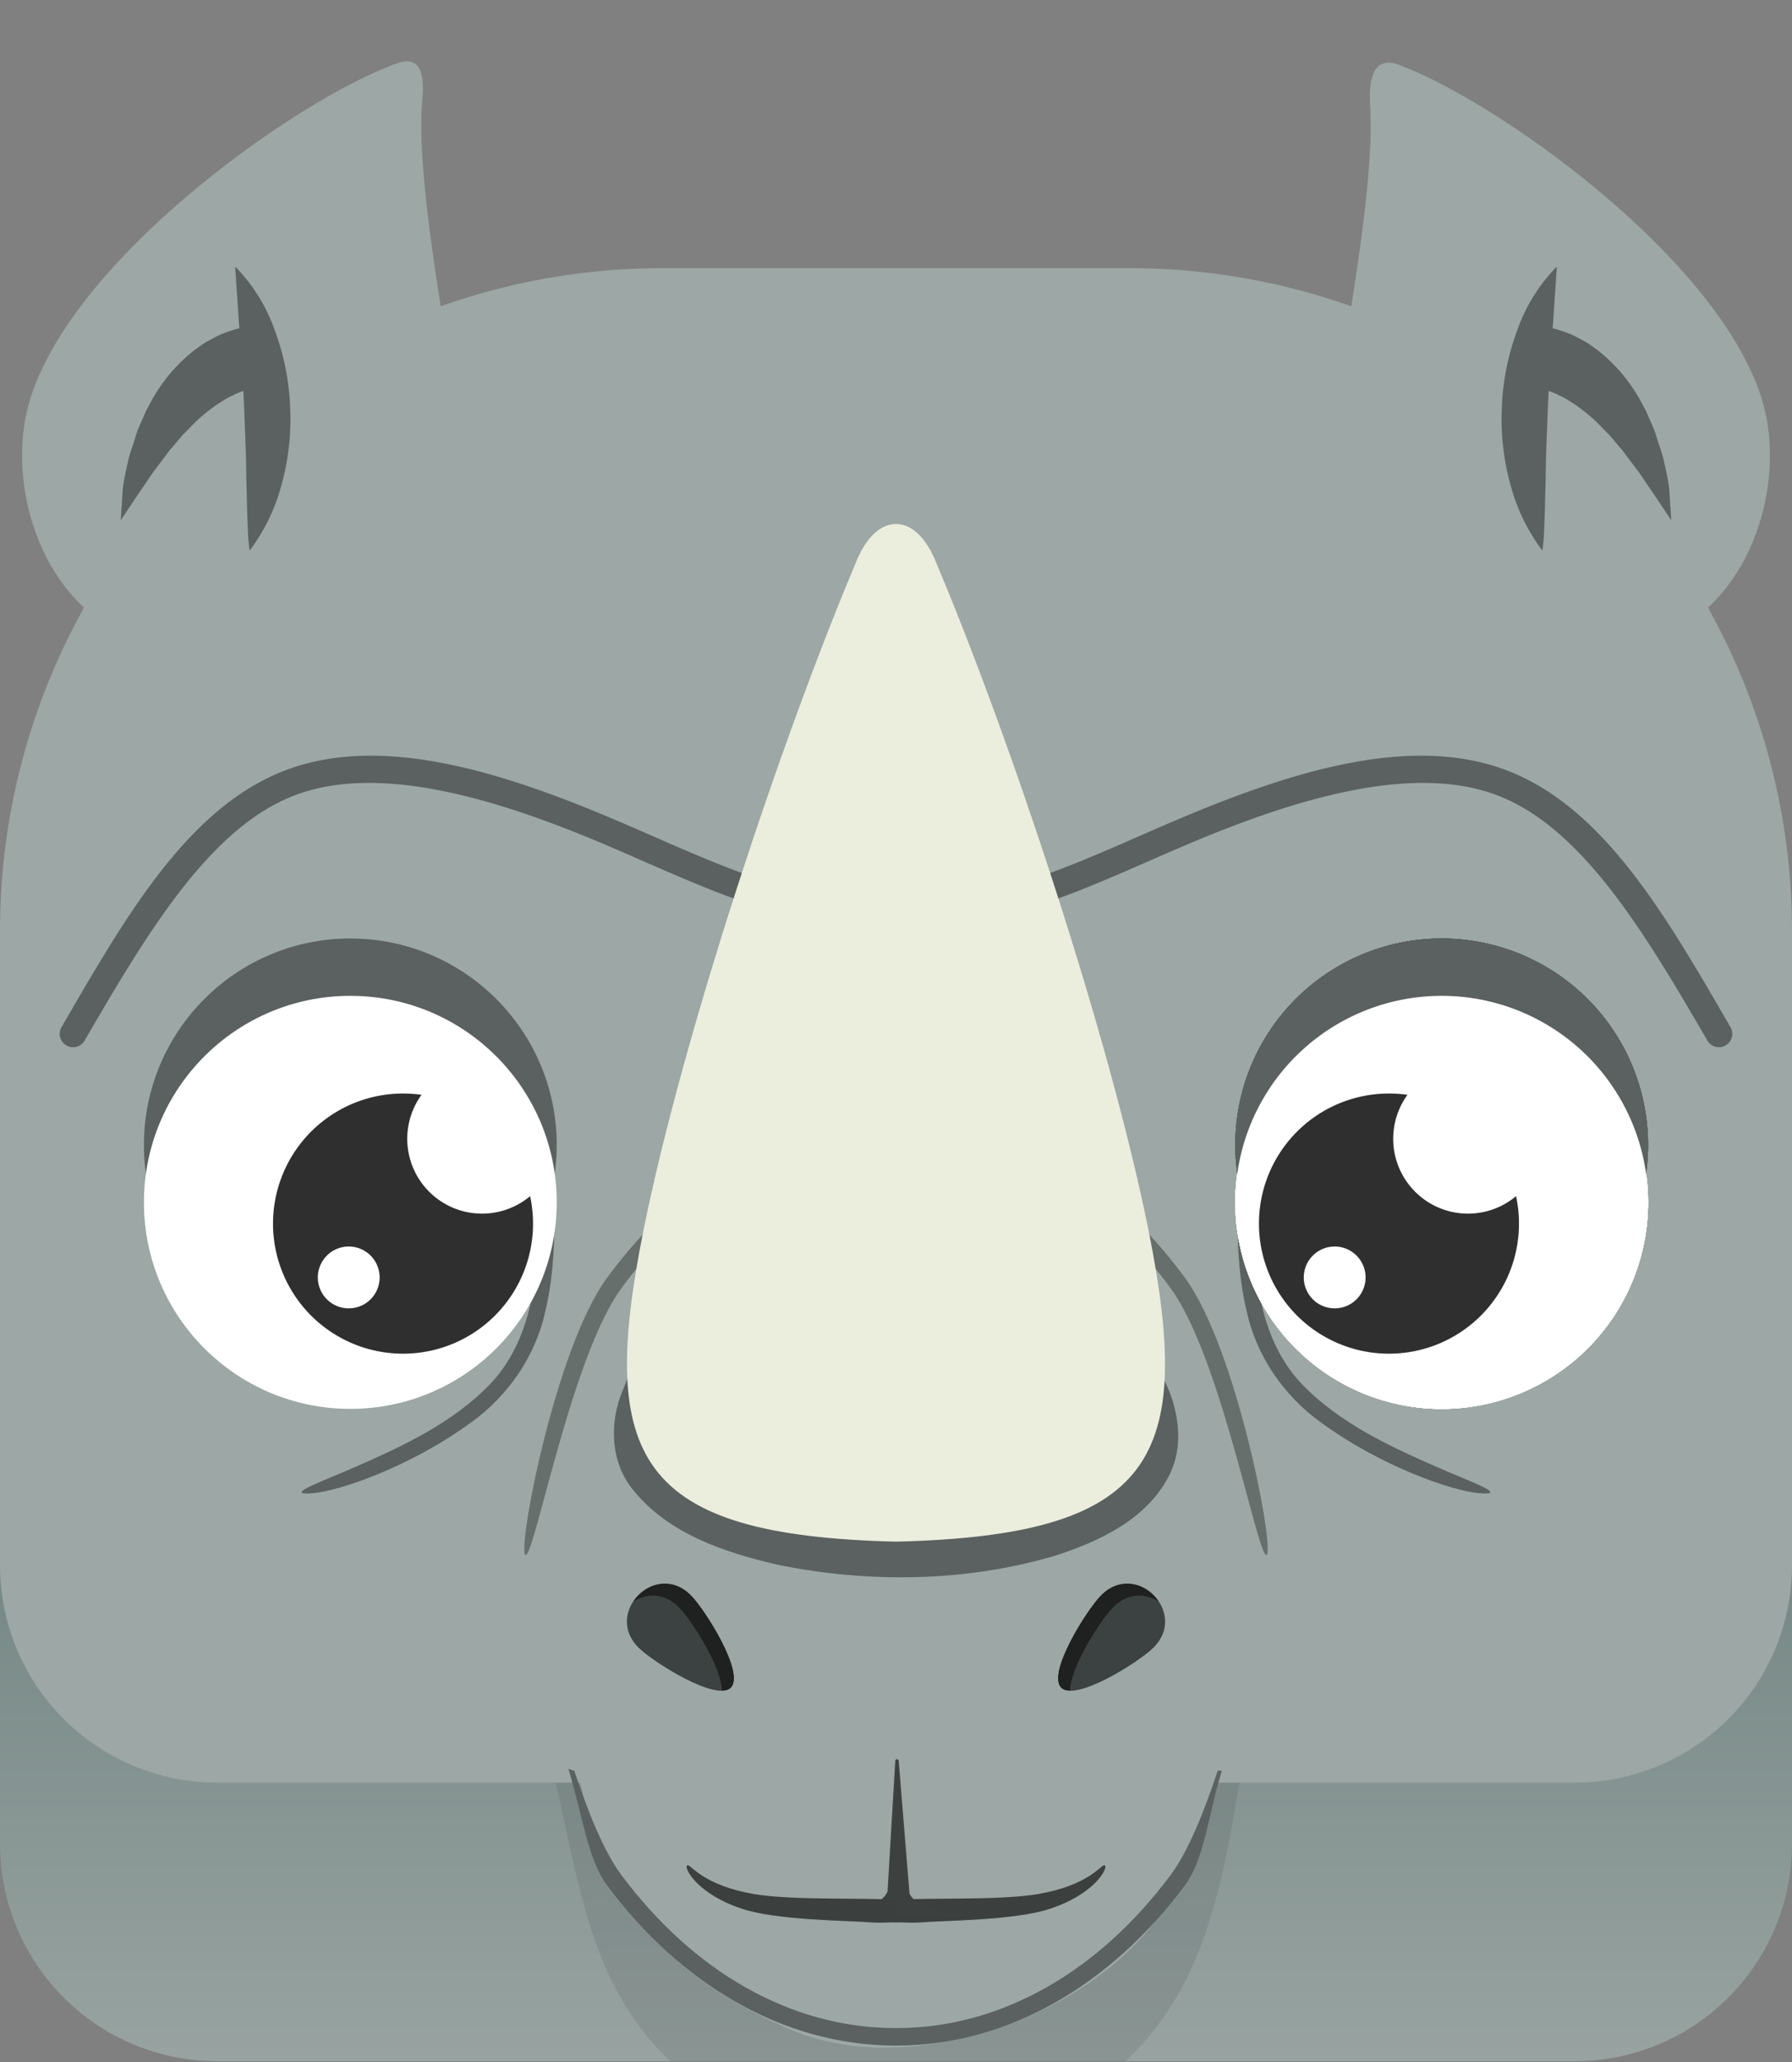 <?xml version="1.0" encoding="UTF-8" standalone="no"?>
<svg
   id="Layer_1"
   data-name="Layer 1"
   viewBox="0 0 300 345"
   version="1.1"
   sodipodi:docname="rhino_3.svg"
   xml:space="preserve"
   inkscape:version="1.2 (dc2aedaf03, 2022-05-15)"
   xmlns:inkscape="http://www.inkscape.org/namespaces/inkscape"
   xmlns:sodipodi="http://sodipodi.sourceforge.net/DTD/sodipodi-0.dtd"
   xmlns="http://www.w3.org/2000/svg"
   xmlns:svg="http://www.w3.org/2000/svg"><rect x="0" y="0" width="300" height="345" fill="#808080" stroke="none"/><sodipodi:namedview
     id="namedview9035"
     pagecolor="#505050"
     bordercolor="#ffffff"
     borderopacity="1"
     inkscape:showpageshadow="0"
     inkscape:pageopacity="0"
     inkscape:pagecheckerboard="1"
     inkscape:deskcolor="#505050"
     showgrid="false"
     inkscape:zoom="1.7236022"
     inkscape:cx="78.904518"
     inkscape:cy="231.49193"
     inkscape:window-width="1366"
     inkscape:window-height="705"
     inkscape:window-x="-8"
     inkscape:window-y="-8"
     inkscape:window-maximized="1"
     inkscape:current-layer="Layer_1" /><defs
     id="defs8993"><inkscape:path-effect
       effect="mirror_symmetry"
       start_point="176.149,307.659"
       end_point="176.149,315.045"
       center_point="176.149,311.352"
       id="path-effect28275"
       is_visible="true"
       lpeversion="1.2"
       lpesatellites="#path28277"
       mode="vertical"
       discard_orig_path="false"
       fuse_paths="false"
       oposite_fuse="false"
       split_items="true"
       split_open="false"
       link_styles="false" /><inkscape:path-effect
       effect="fillet_chamfer"
       id="path-effect28262"
       is_visible="true"
       lpeversion="1"
       nodesatellites_param="F,0,0,1,0,4.078,0,1 @ F,0,0,1,0,0,0,1 @ F,0,0,1,0,0,0,1 @ F,0,0,1,0,0,0,1 @ F,0,0,1,0,0,0,1"
       unit="px"
       method="auto"
       mode="F"
       radius="0"
       chamfer_steps="1"
       flexible="false"
       use_knot_distance="true"
       apply_no_radius="true"
       apply_with_radius="true"
       only_selected="false"
       hide_knots="false" /><inkscape:path-effect
       effect="fillet_chamfer"
       id="path-effect1064"
       is_visible="true"
       lpeversion="1"
       nodesatellites_param="F,0,0,1,0,14.947,0,1 @ F,0,0,1,0,0,0,1 @ F,0,0,1,0,0,0,1 @ F,0,0,1,0,0,0,1"
       unit="px"
       method="auto"
       mode="F"
       radius="0"
       chamfer_steps="1"
       flexible="false"
       use_knot_distance="true"
       apply_no_radius="true"
       apply_with_radius="true"
       only_selected="false"
       hide_knots="false" /><inkscape:path-effect
       effect="fillet_chamfer"
       id="path-effect23332"
       is_visible="true"
       lpeversion="1"
       nodesatellites_param="F,0,0,1,0,0,0,1 @ F,0,0,1,0,0,0,1 @ F,0,0,1,0,0,0,1 @ F,0,0,1,0,8.773,0,1"
       unit="px"
       method="auto"
       mode="F"
       radius="0"
       chamfer_steps="1"
       flexible="false"
       use_knot_distance="true"
       apply_no_radius="true"
       apply_with_radius="true"
       only_selected="false"
       hide_knots="false" /><inkscape:path-effect
       effect="fillet_chamfer"
       id="path-effect23330"
       is_visible="true"
       lpeversion="1"
       nodesatellites_param="F,0,0,1,0,0,0,1 @ F,0,0,1,0,0,0,1 @ F,0,0,1,0,0,0,1 @ F,0,0,1,0,7.842,0,1"
       unit="px"
       method="auto"
       mode="F"
       radius="0"
       chamfer_steps="1"
       flexible="false"
       use_knot_distance="true"
       apply_no_radius="true"
       apply_with_radius="true"
       only_selected="false"
       hide_knots="false" /><inkscape:path-effect
       effect="mirror_symmetry"
       start_point="194.943,275.076"
       end_point="194.943,292.884"
       center_point="194.943,283.98"
       id="path-effect20058"
       is_visible="true"
       lpeversion="1.2"
       lpesatellites=""
       mode="vertical"
       discard_orig_path="false"
       fuse_paths="false"
       oposite_fuse="false"
       split_items="false"
       split_open="false"
       link_styles="false" /><inkscape:path-effect
       effect="mirror_symmetry"
       start_point="92.844,195.968"
       end_point="92.844,249.879"
       center_point="92.844,222.924"
       id="path-effect19479"
       is_visible="true"
       lpeversion="1.2"
       lpesatellites="#path19481"
       mode="vertical"
       discard_orig_path="false"
       fuse_paths="false"
       oposite_fuse="false"
       split_items="true"
       split_open="false"
       link_styles="false" /><inkscape:path-effect
       effect="mirror_symmetry"
       start_point="93.201,157.023"
       end_point="93.201,235.724"
       center_point="93.201,196.373"
       id="path-effect17525"
       is_visible="true"
       lpeversion="1.2"
       lpesatellites="#g349"
       mode="vertical"
       discard_orig_path="false"
       fuse_paths="false"
       oposite_fuse="false"
       split_items="true"
       split_open="false"
       link_styles="false" /><linearGradient
       id="linear-gradient"
       x1="150"
       y1="355.98"
       x2="150"
       y2="161.03"
       gradientUnits="userSpaceOnUse"><stop
         offset="0"
         stop-color="#1ea39f"
         id="stop8988"
         style="stop-color:#9da7a5;stop-opacity:1;" /><stop
         offset="0.69"
         stop-color="#0a6961"
         id="stop8990"
         style="stop-color:#657b78;stop-opacity:1;" /></linearGradient></defs><path
     d="M 263.62,344.87 H 36.38 A 36.38,36.38 0 0 1 0,308.49 V 259 h 300 v 49.48 a 36.38,36.38 0 0 1 -36.38,36.39 z"
     fill="url(#linear-gradient)"
     id="path8995"
     style="fill:url(#linear-gradient)" /><path
     id="path33074"
     style="opacity:1;mix-blend-mode:normal;fill:#3c4241;fill-opacity:0.145;stroke-width:4.567;stroke-linecap:square;stop-color:#000000"
     d="M 87.088 279.25 C 97.423 304.247 94.224 327.644 112.17 344.869 L 188.416 344.869 C 205.489 328.877 205.514 305.616 210.781 279.25 C 209.596 280.135 208.408 280.965 207.223 281.766 C 203.179 306.088 198.38 326.273 170.684 338.049 C 158.746 342.605 143.478 345.201 130.143 338.576 C 99.887 324.938 98.583 304.178 93.08 280.705 C 91.083 280.203 89.085 279.703 87.088 279.25 z " /><path
     d="M 189.16,44.87 H 110.84 A 110.83,110.83 0 0 0 0,155.71 v 106.17 a 36.38,36.38 0 0 0 36.38,36.38 H 263.62 A 36.38,36.38 0 0 0 300,261.88 V 155.71 A 110.83,110.83 0 0 0 189.16,44.87 Z"
     fill="#1ea39f"
     id="path8997"
     style="fill:#9da7a5;fill-opacity:1" /><path
     class="UnoptimicedTransforms"
     id="path19481"
     d="m 91.458,195.968 c -2.65,1.961 -0.665,6.437 -1.316,9.5 -0.129,9.058 -1.458,18.903 -7.837,25.847 -6.65,7.03 -15.687,11.031 -24.418,14.817 -5.063,2.126 -10.2,4.067 -5.586,3.702 4.614,-0.365 16.518,-4.496 26.575,-11.848 6.213,-4.459 10.795,-11.121 12.424,-18.625 1.731,-7.221 1.579,-14.703 1.507,-22.077 l -0.401,-0.937 z"
     style="color:#000000;fill:#5a6160;stroke-linecap:round;-inkscape-stroke:none"
     transform="matrix(-1,0,0,1,300,0)" /><path
     id="path14159"
     style="color:#000000;fill:#676f6d;fill-rule:evenodd"
     d="m 150,186.543 c -18.976,0 -36.097,10.506 -48.387,27.273 -8.784,11.983 -15.123,46.045 -13.631,46.357 1.492,0.312 7.63,-33.149 16.024,-44.601 11.864,-16.187 28.112,-26.062 45.994,-26.062 17.882,0 34.13,9.876 45.994,26.062 8.394,11.452 14.532,44.912 16.024,44.601 1.492,-0.312 -4.848,-34.373 -13.631,-46.357 C 186.097,197.049 168.976,186.543 150,186.543 Z"
     sodipodi:nodetypes="sscssscss" /><path
     id="rect17579"
     style="opacity:1;fill:#9da7a5;stroke-width:4.567;stroke-linecap:square;stop-color:#000000"
     d="m 87.087,261.249 c 41.231,9.346 82.462,30.785 123.694,0 -6.673,33.405 -4.908,61.839 -40.098,76.8 -11.938,4.556 -27.204,7.152 -40.54,0.527 -38.402,-17.31 -30.135,-46.074 -43.056,-77.327 z"
     sodipodi:nodetypes="ccccc" /><path
     id="path14531"
     style="opacity:1;fill:#5a6160;fill-opacity:1;stroke-width:0.936;stroke-linecap:round;stop-color:#000000"
     d="m 104.215,232.713 c -2.24,5.39 -2.032,11.978 1.812,16.62 5.907,7.312 15.342,10.444 24.193,12.475 15.245,3.092 31.333,2.905 46.307,-1.487 7.576,-2.414 15.74,-6.249 19.364,-13.784 2.088,-4.362 1.537,-9.439 -0.159,-13.824 -33.488,-74.542 -63.777,-69.137 -91.518,0 z"
     sodipodi:nodetypes="ccccccc" /><path
     id="path24486"
     style="color:#000000;fill:#5a6160;stroke-linecap:round"
     class="UnoptimicedTransforms"
     d="m 50.736,186.461 c -4.518,0.122 -8.881,0.869 -12.988,2.434 -16.43,6.258 -26.946,24.88 -37.445,42.961 a 2.233,2.233 0 0 0 0.811,3.055 2.233,2.233 0 0 0 3.053,-0.811 C 14.665,216.018 25.145,198.475 39.34,193.068 c 14.195,-5.407 33.905,0.611 51.705,8.137 15.092,6.381 29.141,13.827 47.17,14.301 v 0.004 c 0.604,0.015 1.19,-0.002 1.785,-0.002 0.595,3.8e-4 1.181,0.017 1.785,0.002 v -0.004 c 18.029,-0.474 32.077,-7.92 47.17,-14.301 17.8,-7.526 37.511,-13.544 51.705,-8.137 14.194,5.407 24.675,22.95 35.174,41.031 a 2.233,2.233 0 0 0 3.053,0.811 2.233,2.233 0 0 0 0.811,-3.055 c -10.499,-18.081 -21.016,-36.703 -37.445,-42.961 -16.429,-6.258 -36.965,0.555 -55.037,8.195 -15.311,6.473 -28.557,13.504 -45.482,13.957 -0.586,0.016 -1.155,0.002 -1.732,0.002 -0.577,1e-4 -1.146,0.014 -1.732,-0.002 -16.926,-0.453 -30.171,-7.484 -45.482,-13.957 -13.554,-5.73 -28.495,-10.995 -42.049,-10.629 z"
     transform="translate(10,-60)" /><path
     id="rect14050"
     style="opacity:1;fill:#ebeedd;fill-opacity:1;stroke-width:0.896;stroke-linecap:round;stop-color:#000000"
     class="UnoptimicedTransforms"
     d="m 143.475,103.345 c -12.816,28.461 -29.353,75.496 -35.785,105.698 -7.599,35.68 -1.095,47.863 42.31,48.836 43.405,-0.973 49.909,-13.156 42.31,-48.836 -6.432,-30.201 -22.969,-77.237 -35.785,-105.698 -3.389,-7.526 -9.662,-7.526 -13.051,2e-5 z"
     inkscape:path-effect="#path-effect1064"
     inkscape:original-d="M 150,89.900391 C 136.99122,114.1847 115.28889,173.36227 107.68992,209.0425 100.09095,244.72272 106.59534,256.90561 150,257.87891 193.40466,256.90561 199.90905,244.72273 192.31008,209.0425 184.71111,173.36228 163.00878,114.1847 150,89.900391 Z"
     transform="matrix(1,0,0,1.063,0,-16.188)"
     sodipodi:nodetypes="czcsc" /><path
     id="path17634"
     style="color:#000000;opacity:1;fill:#5a6160;fill-opacity:1;fill-rule:evenodd;stroke-width:0.992"
     d="m 95.163,295.975 c 2.304,7.503 3.211,15.089 6.45,19.438 12.29,16.5 29.411,26.84 48.387,26.84 18.976,0 36.097,-10.339 48.387,-26.84 3.239,-4.349 3.861,-11.654 6.165,-19.157 h -0.691 c -2.281,6.891 -4.932,13.488 -7.867,17.429 -11.864,15.929 -28.112,25.648 -45.994,25.648 -17.882,0 -34.13,-9.719 -45.994,-25.648 -2.935,-3.941 -5.586,-10.538 -7.867,-17.429 z"
     sodipodi:nodetypes="csssccssscc" /><path
     style="color:#000000;fill:#5a6160;stroke-linecap:round;-inkscape-stroke:none"
     d="m 91.458,195.968 c -2.65,1.961 -0.665,6.437 -1.316,9.5 -0.129,9.058 -1.458,18.903 -7.837,25.847 -6.65,7.03 -15.687,11.031 -24.418,14.817 -5.063,2.126 -10.2,4.067 -5.586,3.702 4.614,-0.365 16.518,-4.496 26.575,-11.848 6.213,-4.459 10.795,-11.121 12.424,-18.625 1.731,-7.221 1.579,-14.703 1.507,-22.077 l -0.401,-0.937 z"
     id="path19471"
     sodipodi:nodetypes="cccccccccc"
     class="UnoptimicedTransforms"
     inkscape:original-d="m 91.458254,195.96804 c -2.649838,1.96108 -0.665305,6.43726 -1.316496,9.50041 -0.128559,9.05798 -1.457938,18.90317 -7.837218,25.84745 -6.650459,7.02986 -15.687054,11.03069 -24.418221,14.81738 -5.062743,2.12556 -10.200079,4.0666 -5.586195,3.70181 4.613885,-0.36475 16.518085,-4.4962 26.574574,-11.84811 6.212661,-4.45929 10.795135,-11.12075 12.423545,-18.62469 1.730733,-7.22105 1.578562,-14.70348 1.507377,-22.07701 l -0.401198,-0.93734 z"
     inkscape:path-effect="#path-effect19479" /><g
     id="g17523"
     inkscape:path-effect="#path-effect17525"
     class="UnoptimicedTransforms"><circle
       cx="58.648"
       cy="191.576"
       r="34.553"
       id="circle15932"
       style="fill:#5a6160;stroke-width:0.783;fill-opacity:1"
       d="M 93.201,191.576 A 34.553,34.553 0 0 1 58.648,226.129 34.553,34.553 0 0 1 24.095,191.576 34.553,34.553 0 0 1 58.648,157.023 34.553,34.553 0 0 1 93.201,191.576 Z" /><circle
       cx="58.648"
       cy="201.171"
       r="34.553"
       id="circle15938"
       style="fill:#ffffff;stroke-width:0.783"
       d="M 93.201,201.171 A 34.553,34.553 0 0 1 58.648,235.724 34.553,34.553 0 0 1 24.095,201.171 34.553,34.553 0 0 1 58.648,166.618 34.553,34.553 0 0 1 93.201,201.171 Z" /><path
       d="m 88.756,200.123 a 12.522,12.522 0 0 1 -18.188,-16.944 22.007,22.007 0 0 0 -3.06,-0.219 21.765,21.765 0 1 0 21.248,17.218 z m -30.366,18.783 a 5.173,5.173 0 1 1 5.165,-5.165 5.173,5.173 0 0 1 -5.165,5.165 z"
       id="path15942"
       style="stroke-width:0.783;fill:#2f2f2f;fill-opacity:1"
       inkscape:original-d="m 88.755589,200.12289 a 12.521936,12.521936 0 0 1 -18.188112,-16.94375 22.007303,22.007303 0 0 0 -3.060048,-0.21913 21.76469,21.76469 0 1 0 21.24816,17.21766 z m -30.365695,18.7829 a 5.1731249,5.1731249 0 1 1 5.165299,-5.1653 5.1731249,5.1731249 0 0 1 -5.165299,5.1653 z" /></g><path
     class="cls-4 UnoptimicedTransforms"
     d="m 184.378,276.887 c 5.84,-5.832 14.59,2.928 8.75,8.76 -2.41,2.41 -13.06,9.14 -15.47,6.72 -2.41,-2.42 4.3,-13.06 6.72,-15.48 z m -68.755,0 c -5.84,-5.832 -14.59,2.928 -8.75,8.76 2.41,2.41 13.06,9.14 15.47,6.72 2.41,-2.42 -4.3,-13.06 -6.72,-15.48 z"
     id="path49"
     style="fill:#3c4241;fill-opacity:1"
     inkscape:path-effect="#path-effect20058"
     inkscape:original-d="m 184.37763,276.8868 a 6.1907209,6.1907209 0 0 1 8.75,8.76 c -2.41,2.41 -13.06,9.14 -15.47,6.72 -2.41,-2.42 4.3,-13.06 6.72,-15.48 z"
     transform="translate(0,-10)" /><path
     id="path20060"
     style="fill:#1e2120;fill-opacity:1"
     class="cls-4 UnoptimicedTransforms"
     d="m 111.555,274.971 c -2.239,-0.102 -4.346,1.173 -5.557,3.014 2.185,-1.416 5.162,-1.557 7.625,0.902 2.075,2.075 7.288,10.181 7.217,13.979 0.632,-0.012 1.158,-0.152 1.502,-0.498 2.41,-2.42 -4.299,-13.06 -6.719,-15.48 -1.278,-1.276 -2.696,-1.853 -4.068,-1.916 z m 76.891,0 c -1.373,0.063 -2.791,0.64 -4.068,1.916 -2.42,2.42 -9.129,13.06 -6.719,15.48 0.344,0.346 0.87,0.486 1.502,0.498 -0.072,-3.798 5.142,-11.903 7.217,-13.979 2.463,-2.459 5.44,-2.319 7.625,-0.902 -1.211,-1.841 -3.318,-3.116 -5.557,-3.014 z"
     transform="translate(0,-10)" /><path
     d="M 78.537,79.113 C 74.049,95.083 39.867,112.126 23.98,107.351 8.094,102.576 1.613,83.754 4.274,69.901 8.978,45.415 49.436,16.539 66.632,10.541 c 3.872,-1.351 4.448,2.194 4.07,6.165 -1.388,14.602 5.945,50.072 7.835,62.407 z"
     id="path21012"
     style="fill:#9da7a5;fill-opacity:1;stroke-width:0.962"
     sodipodi:nodetypes="csacc"
     inkscape:path-effect="#path-effect23330"
     inkscape:original-d="M 78.53724,79.112747 C 74.048812,95.082552 39.866719,112.12634 23.980355,107.35102 8.0939907,102.5757 1.612671,83.753809 4.2738599,69.900944 10.044415,39.862219 69.622263,3.2169617 74.05398,10.307709 c -9.130858,0 2.079584,53.116005 4.48326,68.805038 z" /><path
     d="m 39.369,44.61 a 28.648,28.648 0 0 1 6.706,10.875 41.298,41.298 0 0 1 2.492,12.462 41.269,41.269 0 0 1 -1.306,12.666 32.063,32.063 0 0 1 -5.467,11.505 c -0.342,-2.202 -0.295,-4.197 -0.405,-6.239 L 41.235,79.906 c -0.026,-3.925 -0.224,-7.742 -0.362,-11.56 -0.138,-3.818 -0.41,-7.657 -0.685,-11.557 z"
     id="path21014"
     style="fill:#5a6160;fill-opacity:1;stroke-width:0.962" /><path
     style="fill:#5a6160;fill-opacity:1;stroke-width:0.962"
     d="m 43.401,64.716 0.055,0.017 -0.285,0.045 c -0.185,0.015 -0.448,0.086 -0.678,0.118 -0.23,0.031 -0.501,0.131 -0.756,0.175 -0.254,0.044 -0.524,0.174 -0.783,0.267 a 14.92,14.92 0 0 0 -1.613,0.62 c -0.514,0.307 -1.096,0.504 -1.621,0.849 a 27.897,27.897 0 0 0 -6.305,5.136 l -0.784,0.769 -0.717,0.849 -1.461,1.72 -2.799,3.699 -1.333,1.96 -1.365,2.001 -2.739,4.099 0.323,-4.986 c 0.148,-1.663 0.559,-3.297 0.906,-4.951 a 22.51,22.51 0 0 1 0.734,-2.441 L 22.965,72.215 c 0.295,-0.815 0.683,-1.603 1.024,-2.404 l 0.53,-1.197 0.635,-1.175 a 27.676,27.676 0 0 1 7.01,-8.551 27.994,27.994 0 0 1 2.433,-1.71 l 1.351,-0.719 a 10.851,10.851 0 0 1 1.402,-0.653 19.451,19.451 0 0 1 3.061,-0.958 l 1.684,-0.257 0.921,-0.055 0.523,-0.003 0.28,0.004 0.433,0.03 z"
     id="path21016" /><g
     class="UnoptimicedTransforms"
     id="g23043"
     transform="matrix(-1,0,0,1,300,0)"><path
       id="path23037"
       d="M 78.537,79.113 C 74.049,95.083 39.867,112.126 23.98,107.351 8.094,102.576 1.613,83.754 4.274,69.901 8.9,45.821 48.102,17.496 65.757,10.858 c 4.299,-1.616 5.169,2.319 4.871,6.775 -1.014,15.125 6.059,49.398 7.91,61.479 z"
       style="fill:#9da7a5;fill-opacity:1;stroke-width:0.962"
       inkscape:path-effect="#path-effect23332"
       inkscape:original-d="M 78.53724,79.112747 C 74.048812,95.082552 39.866719,112.12634 23.980355,107.35102 8.0939907,102.5757 1.612671,83.753809 4.2738599,69.900944 10.044415,39.862219 69.622263,3.2169617 74.05398,10.307709 c -9.130858,0 2.079584,53.116005 4.48326,68.805038 z" /><path
       id="path23039"
       d="m 39.369,44.61 a 28.648,28.648 0 0 1 6.706,10.875 41.298,41.298 0 0 1 2.492,12.462 41.269,41.269 0 0 1 -1.306,12.666 32.063,32.063 0 0 1 -5.467,11.505 c -0.342,-2.202 -0.295,-4.197 -0.405,-6.239 L 41.235,79.906 c -0.026,-3.925 -0.224,-7.742 -0.362,-11.56 -0.138,-3.818 -0.41,-7.657 -0.685,-11.557 z"
       style="fill:#5a6160;stroke-width:0.962;fill-opacity:1" /><path
       id="path23041"
       d="m 43.401,64.716 0.055,0.017 -0.285,0.045 c -0.185,0.015 -0.448,0.086 -0.678,0.118 -0.23,0.031 -0.501,0.131 -0.756,0.175 -0.254,0.044 -0.524,0.174 -0.783,0.267 a 14.92,14.92 0 0 0 -1.613,0.62 c -0.514,0.307 -1.096,0.504 -1.621,0.849 a 27.897,27.897 0 0 0 -6.305,5.136 l -0.784,0.769 -0.717,0.849 -1.461,1.72 -2.799,3.699 -1.333,1.96 -1.365,2.001 -2.739,4.099 0.323,-4.986 c 0.148,-1.663 0.559,-3.297 0.906,-4.951 a 22.51,22.51 0 0 1 0.734,-2.441 L 22.965,72.215 c 0.295,-0.815 0.683,-1.603 1.024,-2.404 l 0.53,-1.197 0.635,-1.175 a 27.676,27.676 0 0 1 7.01,-8.551 27.994,27.994 0 0 1 2.433,-1.71 l 1.351,-0.719 a 10.851,10.851 0 0 1 1.402,-0.653 19.451,19.451 0 0 1 3.061,-0.958 l 1.684,-0.257 0.921,-0.055 0.523,-0.003 0.28,0.004 0.433,0.03 z"
       style="fill:#5a6160;stroke-width:0.962;fill-opacity:1" /></g><path
     id="path761"
     d="m 206.799,191.576 a 34.553,34.553 0 0 0 34.553,34.553 34.553,34.553 0 0 0 34.553,-34.553 34.553,34.553 0 0 0 -34.553,-34.553 34.553,34.553 0 0 0 -34.553,34.553 z"
     style="fill:#5a6160;fill-opacity:1;stroke-width:0.783" /><path
     id="path763"
     d="m 206.799,201.171 a 34.553,34.553 0 0 0 34.553,34.553 34.553,34.553 0 0 0 34.553,-34.553 34.553,34.553 0 0 0 -34.553,-34.553 34.553,34.553 0 0 0 -34.553,34.553 z"
     style="fill:#ffffff;stroke-width:0.783" /><path
     id="path765"
     d="m 253.813,200.123 a 12.522,12.522 0 0 1 -18.188,-16.944 22.007,22.007 0 0 0 -3.06,-0.219 21.765,21.765 0 1 0 21.248,17.218 z m -30.366,18.783 a 5.173,5.173 0 1 1 5.165,-5.165 5.173,5.173 0 0 1 -5.165,5.165 z"
     style="fill:#2f2f2f;fill-opacity:1;stroke-width:0.783" /><path
     id="path491"
     d="m 206.799,191.576 a 34.553,34.553 0 0 0 34.553,34.553 34.553,34.553 0 0 0 34.553,-34.553 34.553,34.553 0 0 0 -34.553,-34.553 34.553,34.553 0 0 0 -34.553,34.553 z"
     style="fill:#5a6160;fill-opacity:1;stroke-width:0.783" /><path
     id="path493"
     d="m 206.799,201.171 a 34.553,34.553 0 0 0 34.553,34.553 34.553,34.553 0 0 0 34.553,-34.553 34.553,34.553 0 0 0 -34.553,-34.553 34.553,34.553 0 0 0 -34.553,34.553 z"
     style="fill:#ffffff;stroke-width:0.783" /><path
     id="path495"
     d="m 211.244,200.123 a 12.522,12.522 0 0 0 18.188,-16.944 22.007,22.007 0 0 1 3.06,-0.219 21.765,21.765 0 1 1 -21.248,17.218 z m 30.366,18.783 a 5.173,5.173 0 1 0 -5.165,-5.165 5.173,5.173 0 0 0 5.165,5.165 z"
     style="fill:#2f2f2f;fill-opacity:1;stroke-width:0.783" /><path
     id="path13863"
     d="m 206.799,191.576 a 34.553,34.553 0 0 0 34.553,34.553 34.553,34.553 0 0 0 34.553,-34.553 34.553,34.553 0 0 0 -34.553,-34.553 34.553,34.553 0 0 0 -34.553,34.553 z"
     style="fill:#5a6160;fill-opacity:1;stroke-width:0.783" /><path
     id="path13865"
     d="m 206.799,201.171 a 34.553,34.553 0 0 0 34.553,34.553 34.553,34.553 0 0 0 34.553,-34.553 34.553,34.553 0 0 0 -34.553,-34.553 34.553,34.553 0 0 0 -34.553,34.553 z"
     style="fill:#ffffff;stroke-width:0.783" /><path
     id="path13867"
     d="m 253.813,200.123 a 12.522,12.522 0 0 1 -18.188,-16.944 22.007,22.007 0 0 0 -3.06,-0.219 21.765,21.765 0 1 0 21.248,17.218 z m -30.366,18.783 a 5.173,5.173 0 1 1 5.165,-5.165 5.173,5.173 0 0 1 -5.165,5.165 z"
     style="fill:#2f2f2f;fill-opacity:1;stroke-width:0.783" /><path
     id="path25547"
     d="m 206.799,191.576 a 34.553,34.553 0 0 0 34.553,34.553 34.553,34.553 0 0 0 34.553,-34.553 34.553,34.553 0 0 0 -34.553,-34.553 34.553,34.553 0 0 0 -34.553,34.553 z"
     style="fill:#5a6160;fill-opacity:1;stroke-width:0.783" /><path
     id="path25549"
     d="m 206.799,201.171 a 34.553,34.553 0 0 0 34.553,34.553 34.553,34.553 0 0 0 34.553,-34.553 34.553,34.553 0 0 0 -34.553,-34.553 34.553,34.553 0 0 0 -34.553,34.553 z"
     style="fill:#ffffff;stroke-width:0.783" /><path
     id="path25551"
     d="m 253.813,200.123 a 12.522,12.522 0 0 1 -18.188,-16.944 22.007,22.007 0 0 0 -3.06,-0.219 21.765,21.765 0 1 0 21.248,17.218 z m -30.366,18.783 a 5.173,5.173 0 1 1 5.165,-5.165 5.173,5.173 0 0 1 -5.165,5.165 z"
     style="fill:#2f2f2f;fill-opacity:1;stroke-width:0.783" /><path
     id="path27631"
     style="color:#000000;fill:#3b403f;stroke-linecap:round;stroke-linejoin:round"
     d="m 149.63,316.524 c 1.315,0.003 3.592,0.156 4.919,0.042 5.118,-0.445 18.658,-0.446 25.528,-2.979 9.498,-3.503 11.725,-9.716 10.585,-9.478 -0.783,0.164 -3.2,4.358 -12.735,6.231 -7.741,1.521 -22.587,0.714 -28.291,1.358 z"
     inkscape:path-effect="#path-effect28275"
     inkscape:original-d="m 149.63001,316.52448 c 1.31498,0.003 3.5916,0.15628 4.91872,0.0415 5.11797,-0.44463 18.658,-0.44578 25.52832,-2.97946 9.49806,-3.50276 11.72521,-9.71605 10.58463,-9.47794 -0.78347,0.16356 -3.20038,4.35785 -12.73483,6.23067 -7.74131,1.52059 -22.58723,0.71437 -28.29059,1.35767 z"
     class="UnoptimicedTransforms"
     sodipodi:nodetypes="ccssscc"
     transform="matrix(0.856,0,0,0.768,21.614,78.536)" /><path
     id="rect27965"
     style="opacity:1;fill:#3c4140;stroke-width:3.151;stroke-linecap:round;stroke-linejoin:round;stop-color:#000000"
     d="m 150.451,294.612 1.806,22.181 c 0.908,2.055 4.543,2.746 7.511,3.771 l -19.537,-0.171 c 3.039,-1.126 7.293,-1.34 8.356,-3.949 l 1.292,-21.826 a 0.287,0.287 179.366 0 1 0.572,-0.006 z"
     sodipodi:nodetypes="cccccc"
     inkscape:path-effect="#path-effect28262"
     inkscape:original-d="m 150.1204,290.54809 2.13714,26.24534 c 0.90824,2.05469 4.54284,2.74619 7.51074,3.77105 l -19.53656,-0.17136 c 3.0389,-1.12603 7.2935,-1.34029 8.35611,-3.94854 z" /><path
     class="UnoptimicedTransforms"
     id="path28277"
     d="m 149.63,316.524 c 1.315,0.003 3.592,0.156 4.919,0.042 5.118,-0.445 18.658,-0.446 25.528,-2.979 9.498,-3.503 11.725,-9.716 10.585,-9.478 -0.783,0.164 -3.2,4.358 -12.735,6.231 -7.741,1.521 -22.587,0.714 -28.291,1.358 z"
     style="color:#000000;fill:#3b403f;stroke-linecap:round;stroke-linejoin:round;-inkscape-stroke:none"
     transform="matrix(-0.856,0,0,0.768,278.386,78.536)" /><path
     id="path33076"
     d="m 206.799,191.576 a 34.553,34.553 0 0 0 34.553,34.553 34.553,34.553 0 0 0 34.553,-34.553 34.553,34.553 0 0 0 -34.553,-34.553 34.553,34.553 0 0 0 -34.553,34.553 z"
     style="fill:#5a6160;fill-opacity:1;stroke-width:0.783" /><path
     id="path33078"
     d="m 206.799,201.171 a 34.553,34.553 0 0 0 34.553,34.553 34.553,34.553 0 0 0 34.553,-34.553 34.553,34.553 0 0 0 -34.553,-34.553 34.553,34.553 0 0 0 -34.553,34.553 z"
     style="fill:#ffffff;stroke-width:0.783" /><path
     id="path33080"
     d="m 211.244,200.123 a 12.522,12.522 0 0 0 18.188,-16.944 22.007,22.007 0 0 1 3.06,-0.219 21.765,21.765 0 1 1 -21.248,17.218 z m 30.366,18.783 a 5.173,5.173 0 1 0 -5.165,-5.165 5.173,5.173 0 0 0 5.165,5.165 z"
     style="fill:#2f2f2f;fill-opacity:1;stroke-width:0.783" /><path
     id="path343"
     d="m 206.799,191.576 a 34.553,34.553 0 0 0 34.553,34.553 34.553,34.553 0 0 0 34.553,-34.553 34.553,34.553 0 0 0 -34.553,-34.553 34.553,34.553 0 0 0 -34.553,34.553 z"
     style="fill:#5a6160;fill-opacity:1;stroke-width:0.783" /><path
     id="path345"
     d="m 206.799,201.171 a 34.553,34.553 0 0 0 34.553,34.553 34.553,34.553 0 0 0 34.553,-34.553 34.553,34.553 0 0 0 -34.553,-34.553 34.553,34.553 0 0 0 -34.553,34.553 z"
     style="fill:#ffffff;stroke-width:0.783" /><path
     id="path347"
     d="m 253.813,200.123 a 12.522,12.522 0 0 1 -18.188,-16.944 22.007,22.007 0 0 0 -3.06,-0.219 21.765,21.765 0 1 0 21.248,17.218 z m -30.366,18.783 a 5.173,5.173 0 1 1 5.165,-5.165 5.173,5.173 0 0 1 -5.165,5.165 z"
     style="fill:#2f2f2f;fill-opacity:1;stroke-width:0.783" /></svg>
